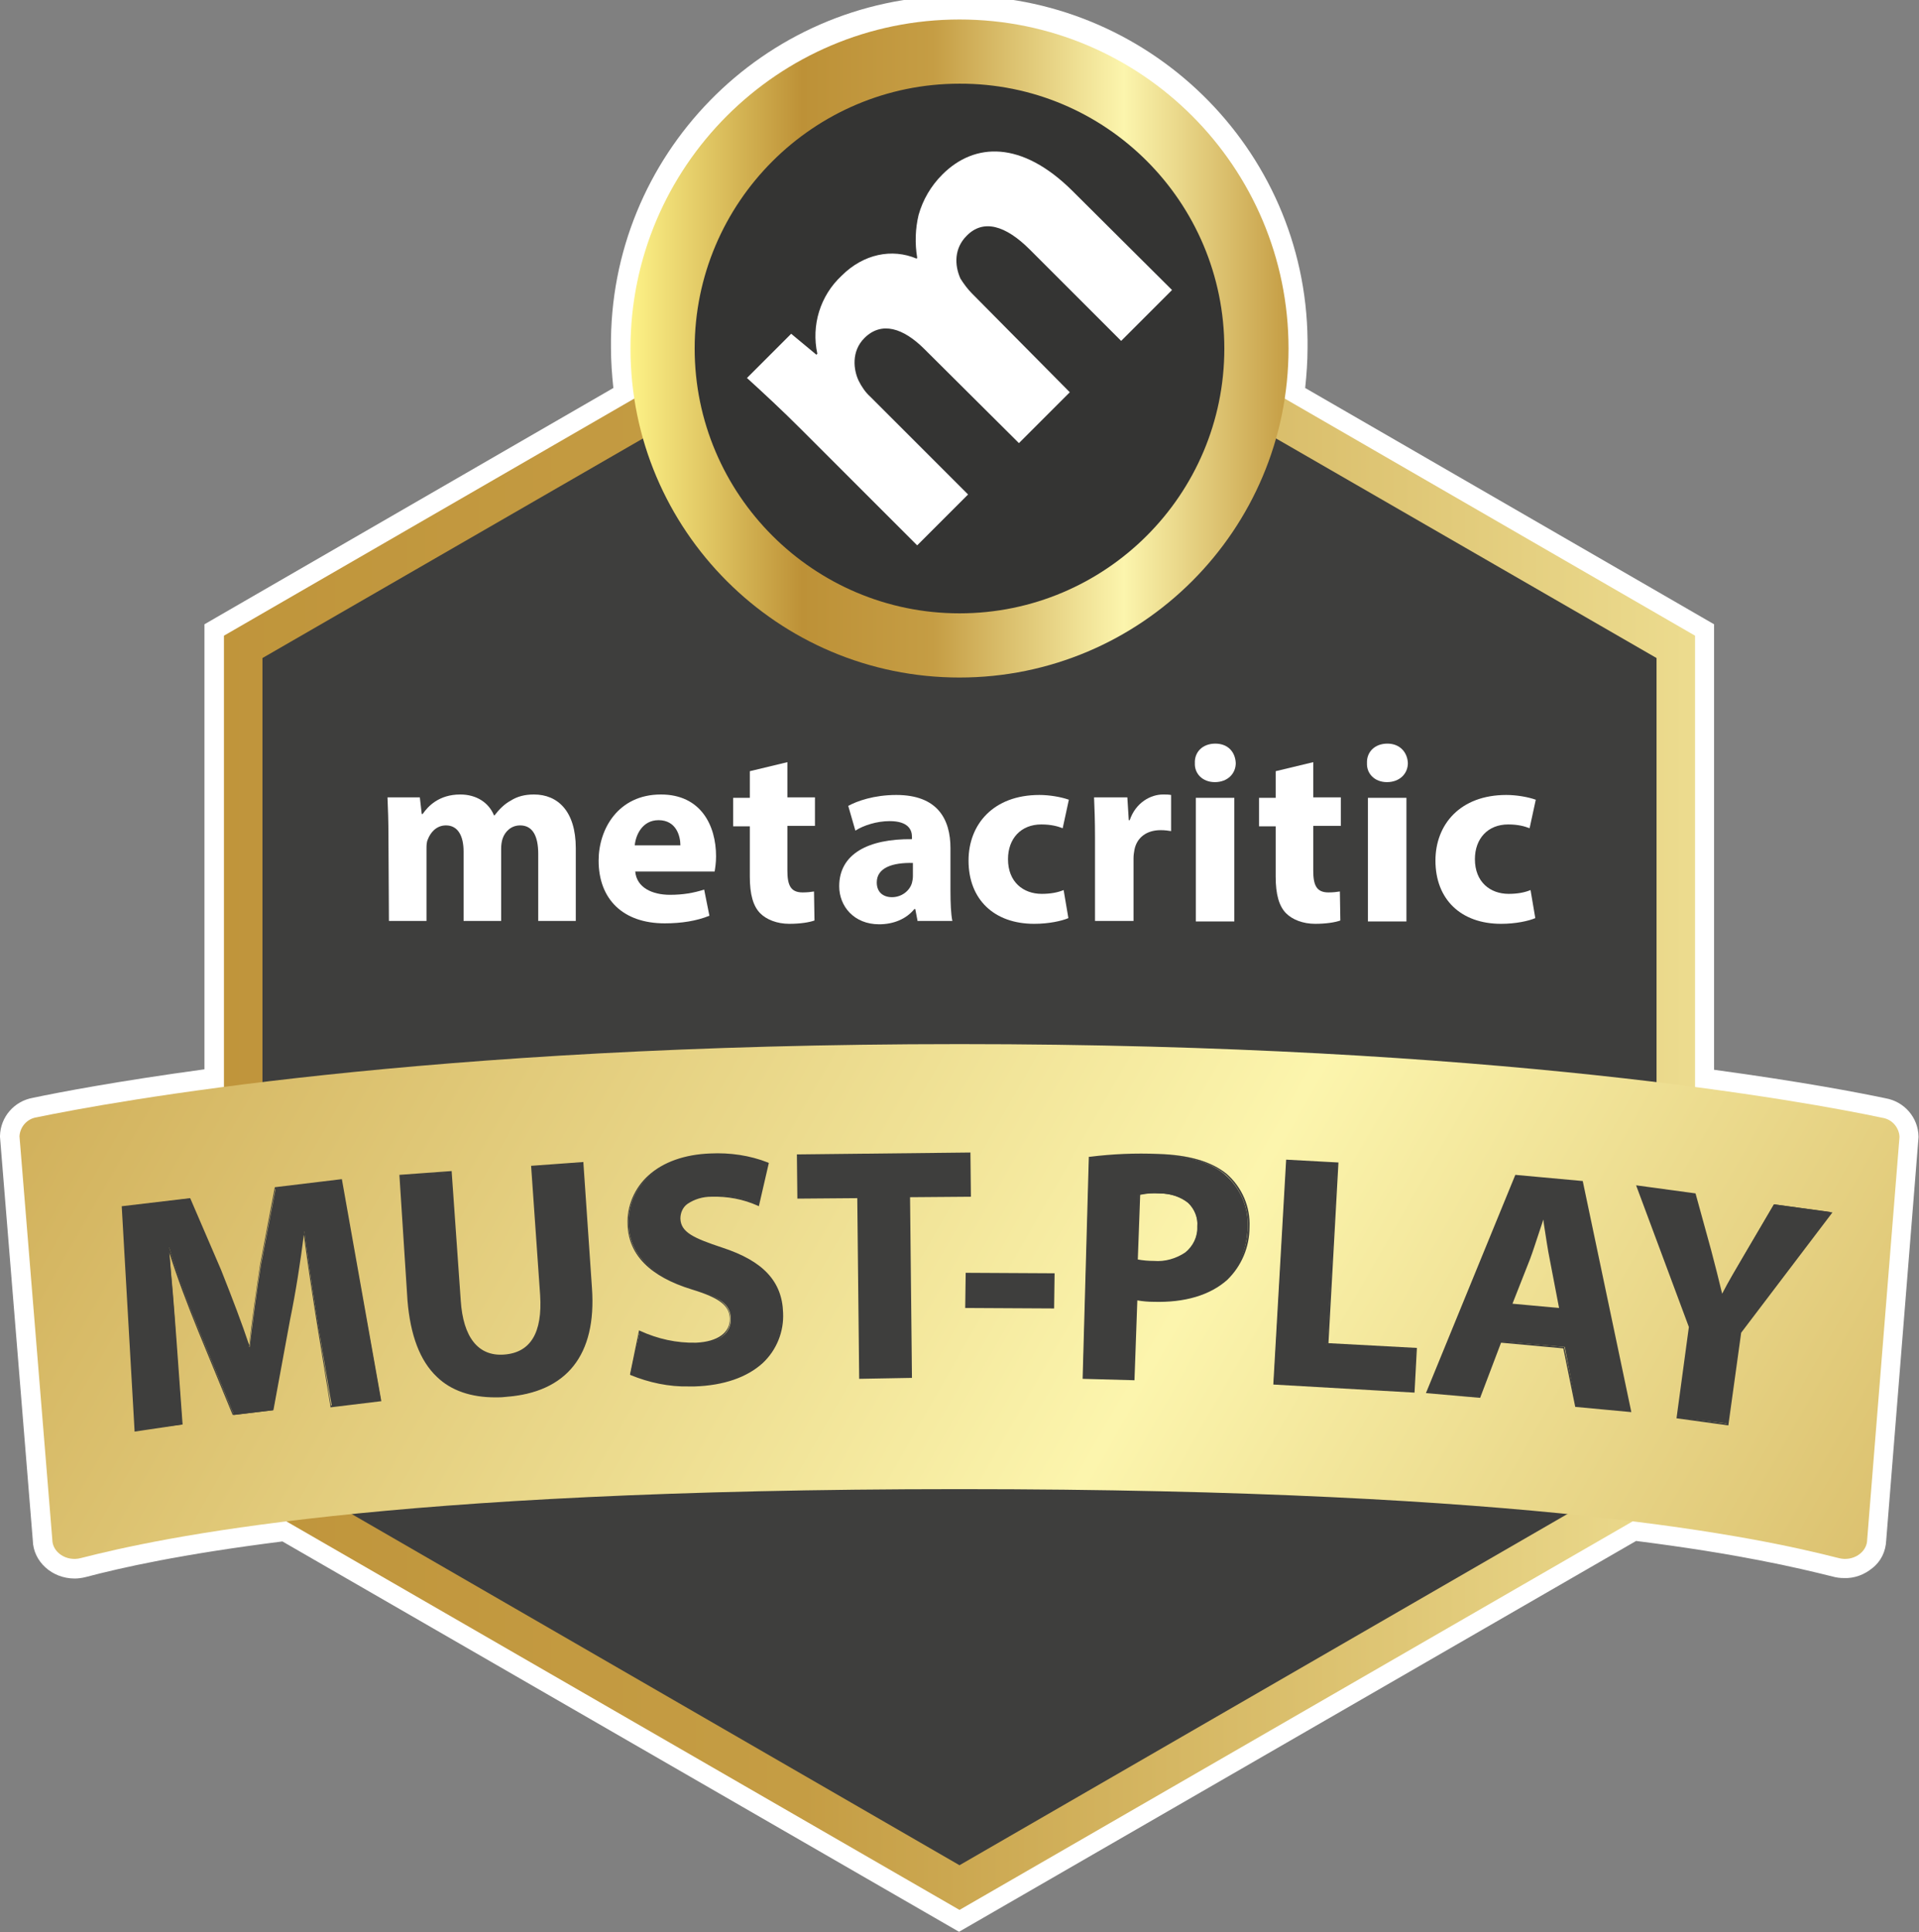 <?xml version="1.0" encoding="utf-8"?>
<!-- Generator: Adobe Illustrator 22.1.0, SVG Export Plug-In . SVG Version: 6.00 Build 0)  -->
<svg version="1.1" id="Layer_1" xmlns="http://www.w3.org/2000/svg" xmlns:xlink="http://www.w3.org/1999/xlink" x="0px" y="0px"
	 viewBox="0 0 403.6 406.4" style="enable-background:new 0 0 403.6 406.4;" xml:space="preserve">
<rect x="0" y="0" width="403.6" height="406.4" fill="#808080" stroke="none"/>
<style type="text/css">
	.st0{fill:#FFFFFF;}
	.st1{fill:url(#SVGID_1_);}
	.st2{fill:#3E3E3D;}
	.st3{fill:url(#SVGID_2_);}
	.st4{enable-background:new    ;}
	.st5{fill:url(#SVGID_3_);}
	.st6{fill:#343433;}
</style>
<title>Asset 4</title>
<g>
	<path class="st0" d="M59.4,324.2c-21.4,2.7-33.8,5.5-41.4,7.5c-0.8,0.2-1.6,0.3-2.3,0.3c-4.8,0-8.7-3.6-8.8-8L0,239.1v-0.2
		c0.1-4,3-7.3,6.9-8c5.7-1.2,17.8-3.5,36.1-6v-93.6l86-49.7c-0.3-2.8-0.5-5.6-0.5-8.4c-0.5-40.5,32-73.7,72.4-74.1
		s73.7,32,74.1,72.4c0,0.6,0,1.1,0,1.7c0,2.8-0.2,5.6-0.5,8.4l86,49.7V225c18.4,2.5,30.4,4.8,36.1,6c3.9,0.7,6.8,4,6.9,8v0.2
		l-6.8,84.8c-0.1,2.3-1.1,4.4-2.9,5.8c-1.7,1.4-3.8,2.2-6,2.1l0,0c-0.8,0-1.6-0.1-2.3-0.3c-7.6-1.9-20-4.8-41.4-7.5l-142.4,82.2
		L59.4,324.2z"/>
	
		<linearGradient id="SVGID_1_" gradientUnits="userSpaceOnUse" x1="-248.83" y1="895" x2="659.28" y2="895" gradientTransform="matrix(1 0 0 1 0 -672)">
		<stop  offset="0" style="stop-color:#FDF287"/>
		<stop  offset="0.26" style="stop-color:#BD9137"/>
		<stop  offset="0.46" style="stop-color:#C59D44"/>
		<stop  offset="0.75" style="stop-color:#FCF5AD"/>
		<stop  offset="1" style="stop-color:#C59D44"/>
	</linearGradient>
	<polygon class="st1" points="356.5,312.4 356.5,133.7 201.8,44.3 47.1,133.7 47.1,312.4 201.8,401.7 	"/>
	<polygon class="st2" points="348.4,307.6 348.4,138.4 201.8,53.8 55.2,138.4 55.2,307.6 201.8,392.3 	"/>
	
		<linearGradient id="SVGID_2_" gradientUnits="userSpaceOnUse" x1="-436.002" y1="586.608" x2="458.688" y2="1098.388" gradientTransform="matrix(1 0 0 1 0 -672)">
		<stop  offset="0" style="stop-color:#FDF287"/>
		<stop  offset="0.26" style="stop-color:#BD9137"/>
		<stop  offset="0.46" style="stop-color:#C59D44"/>
		<stop  offset="0.75" style="stop-color:#FCF5AD"/>
		<stop  offset="1" style="stop-color:#C59D44"/>
	</linearGradient>
	<path class="st3" d="M392.7,323.8c0,2.7-3,4.7-6,3.9c-16.5-4.2-62.8-14.5-184.9-14.5S33.5,323.5,17,327.7c-3,0.8-6-1.2-6-3.9
		L4.1,239c0.1-2,1.6-3.7,3.6-4c15.5-3.2,81.2-15.4,194.1-15.4s178.6,12.2,194.1,15.5c2,0.3,3.5,2,3.6,4L392.7,323.8z"/>
	<path class="st2" d="M66.8,278.1c-0.9-5.6-1.9-12.3-2.8-19.1h-0.2c-0.7,6.1-1.8,13-3,18.7l-3.4,18.9l-8.2,1L42,280.1
		c-2.2-5.3-4.6-11.7-6.4-17.7h-0.1c0.5,6.3,1.2,13.5,1.5,19.4l1.3,17.8l-9.8,1.2l-2.7-47l14-1.7l6.5,15c2.1,5.2,4.3,10.9,6,16.2h0.2
		c0.7-5.5,1.5-11.9,2.4-17.3l3.1-16.1l13.8-1.7l8.3,46.3l-10.3,1.3L66.8,278.1z"/>
	<path class="st2" d="M28.3,301.1v-0.2l-2.7-47.2L40,252l6.5,15.1c2.5,6.3,4.4,11.3,5.9,15.8c0.5-4.5,1.4-11,2.3-16.9l3.1-16.3
		l14.1-1.7l8.3,46.7L69.5,296v-0.2L66.6,278c-0.8-5-1.8-11.5-2.7-18.3c-0.7,5.6-1.7,12.1-2.9,17.9l-3.5,19l-8.5,1l-0.1-0.1L41.7,280
		c-2.2-5.4-4.5-11.4-6.1-16.6c0.2,1.9,0.3,3.8,0.5,5.7c0.4,4.3,0.7,8.7,1,12.5l1.3,18L28.3,301.1z M26,254.1l2.7,46.6l9.3-1.2
		l-1.3-17.6c-0.2-3.8-0.6-8.2-1-12.5c-0.2-2.4-0.4-4.7-0.6-6.9v-0.2l0.5-0.1v0.2c1.7,5.4,4,11.9,6.4,17.7l7.1,17.3l7.9-1l3.4-18.7
		c1.2-6.1,2.3-12.9,3-18.7v-0.2l0.6-0.1v0.2c0.9,7,1.9,13.9,2.8,19.1l2.8,17.6l9.9-1.2l-8.2-45.9l-13.4,1.6l-3.1,16
		c-1,6-1.8,12.7-2.4,17.3v0.1l-0.5,0.1v-0.2c-1.5-4.6-3.4-9.7-6-16.2l-6.4-14.9L26,254.1z"/>
	<path class="st2" d="M94.8,246.6l1.9,27c0.6,8.1,3.9,12,9.3,11.6s8.3-4.5,7.8-12.8l-1.9-27l10.6-0.7l1.8,26.3
		c1,14.5-5.8,21.9-18,22.7c-11.9,0.8-19.3-5.2-20.3-20.2l-1.8-26.1L94.8,246.6z"/>
	<path class="st2" d="M104.2,293.9c-5.1,0-9.3-1.4-12.3-4.3c-3.6-3.4-5.6-8.8-6.2-16.1L84,247.1l11-0.8v0.2l1.9,27
		c0.5,7.8,3.7,11.8,9.1,11.4c5.6-0.4,8.1-4.6,7.6-12.5l-1.9-27.2l11-0.8v0.2l1.8,26.3c1,14.1-5.3,22-18.2,22.9
		C105.6,293.9,104.9,293.9,104.2,293.9z M84.4,247.5l1.8,25.9c0.5,7.2,2.5,12.6,6,15.9c3.3,3.2,8.1,4.5,14,4.1
		c12.7-0.9,18.8-8.7,17.9-22.5l-1.8-26.1l-10.2,0.7l1.9,26.8c0.6,8.2-2.1,12.6-8,13c-5.7,0.4-9-3.7-9.5-11.8l-1.9-26.8L84.4,247.5z"
		/>
	<path class="st2" d="M134.5,280.2c3.7,1.7,7.8,2.6,11.9,2.5c4.9-0.2,7.4-2.3,7.3-5.4s-2.4-4.5-8.1-6.3c-7.9-2.4-13.1-6.6-13.4-13.4
		c-0.3-8,6.2-14.4,17.2-14.8c4.1-0.2,8.2,0.4,12.1,1.9l-2.1,8.6c-3.1-1.4-6.5-2-9.9-1.9c-4.6,0.2-6.8,2.3-6.7,4.8
		c0.1,3,2.8,4.2,8.9,6.3c8.4,2.8,12.4,6.9,12.7,13.6c0.3,7.9-5.5,14.8-18.4,15.2c-5.4,0.2-10.7-1-13.4-2.4L134.5,280.2z"/>
	<path class="st2" d="M144.9,291.6c-4.2,0.1-8.4-0.8-12.3-2.4l-0.1-0.1l1.9-9.3l0.2,0.1c3.7,1.7,7.7,2.6,11.8,2.5
		c4.5-0.2,7.2-2.1,7.1-5.1c-0.1-2.7-2.1-4.3-8-6.1c-8.8-2.7-13.3-7.3-13.5-13.6c-0.2-4,1.5-7.8,4.4-10.4c3.1-2.8,7.6-4.4,13-4.6
		c4.1-0.2,8.3,0.4,12.1,1.9l0.2,0.1l-2.1,9.1l-0.2-0.1c-3.1-1.4-6.4-2-9.8-1.9c-1.8,0-3.5,0.5-5,1.5c-1,0.7-1.5,1.9-1.5,3.1
		c0.1,2.9,2.8,4.1,8.8,6.1c8.6,2.8,12.6,7.1,12.8,13.7c0.2,4-1.4,7.9-4.3,10.6c-3.3,3-8.2,4.7-14.3,4.9
		C145.7,291.6,145.3,291.6,144.9,291.6z M132.9,288.9c4.2,1.7,8.7,2.5,13.2,2.3c6-0.2,10.8-1.9,14-4.8c2.9-2.6,4.4-6.4,4.2-10.2
		c-0.2-6.5-4.1-10.6-12.6-13.4c-6.2-2.1-9-3.4-9.1-6.5c0-1.3,0.6-2.6,1.6-3.4c1.5-1.1,3.4-1.6,5.2-1.6c3.3-0.1,6.7,0.5,9.8,1.8
		l2-8.2c-3.8-1.4-7.8-2.1-11.9-1.9c-5.3,0.2-9.7,1.7-12.8,4.5c-2.9,2.5-4.5,6.2-4.3,10.1c0.2,6.2,4.6,10.5,13.2,13.2
		c6,1.9,8.1,3.6,8.2,6.5c0.1,3.3-2.7,5.4-7.5,5.6c-4,0.1-8-0.8-11.7-2.4L132.9,288.9z"/>
	<path class="st2" d="M180.5,251.8l-12.6,0.1l-0.1-8.9l36.1-0.4l0.1,8.9l-12.8,0.1l0.4,38.1l-10.7,0.1L180.5,251.8z"/>
	<path class="st2" d="M180.7,290l-0.4-38l-12.6,0.1l-0.1-9.3l36.5-0.4l0.1,9.3l-12.8,0.1l0.4,38L180.7,290z M180.7,251.5l0.4,38.1
		l10.3-0.1l-0.4-38.1l12.8-0.1l-0.1-8.5l-35.7,0.4l0.1,8.5L180.7,251.5z"/>
	<path class="st2" d="M221.6,268v7l-18.3-0.1l0.1-7L221.6,268z"/>
	<path class="st2" d="M221.7,275.2l-18.7-0.1l0.1-7.4l18.7,0.1L221.7,275.2z M203.5,274.7l17.9,0.1l0.1-6.6l-17.9-0.1L203.5,274.7z"
		/>
	<path class="st2" d="M229.1,243.5c4.8-0.6,9.6-0.8,14.4-0.6c6.6,0.2,11.2,1.6,14.2,4.2c3.2,2.8,4.9,6.8,4.7,11
		c-0.1,4.6-1.8,8.5-4.6,11c-3.7,3.3-9.1,4.7-15.4,4.5c-1.2,0-2.4-0.1-3.6-0.3l-0.5,16.8l-10.5-0.3L229.1,243.5z M239.1,265.1
		c1.2,0.3,2.3,0.4,3.5,0.4c5.6,0.1,9.2-2.6,9.3-7.4c0.1-4.3-2.8-7-8.1-7.1c-1.5-0.1-3,0-4.4,0.3L239.1,265.1z"/>
	<path class="st2" d="M238.6,290.3l-10.9-0.3v-0.2l1.3-46.5h0.2c4.8-0.6,9.6-0.8,14.4-0.6c6.5,0.2,11.2,1.6,14.4,4.2
		c3.2,2.8,5,6.9,4.8,11.2c0,4.2-1.7,8.2-4.7,11.1c-3.6,3.2-8.9,4.8-15.5,4.6c-1.1,0-2.3-0.1-3.4-0.3L238.6,290.3z M228.1,289.6
		l10.1,0.3l0.5-16.8h0.2c1.2,0.2,2.4,0.3,3.6,0.3c2.9,0.1,5.8-0.2,8.6-1c2.5-0.6,4.7-1.9,6.7-3.5c3-2.8,4.6-6.8,4.6-10.9
		c0.2-4.1-1.5-8.1-4.6-10.9c-3.1-2.6-7.7-3.9-14.1-4.1c-4.7-0.2-9.5,0-14.2,0.6L228.1,289.6z M243.1,265.7h-0.4
		c-1.2,0-2.4-0.1-3.6-0.4h-0.2l0.4-14.2h0.1c1.5-0.3,3-0.4,4.4-0.3c2.2-0.1,4.4,0.7,6.2,2.1c1.5,1.4,2.2,3.3,2.1,5.3
		c0,2.2-1,4.3-2.7,5.7C247.6,265.2,245.4,265.8,243.1,265.7L243.1,265.7z M239.3,264.9c1.1,0.2,2.2,0.3,3.4,0.3
		c2.3,0.2,4.7-0.5,6.6-1.8c1.6-1.3,2.6-3.3,2.5-5.4c0.2-1.9-0.6-3.7-1.9-5c-1.7-1.3-3.8-2-5.9-2c-1.4-0.1-2.8,0-4.2,0.3L239.3,264.9
		z"/>
	<path class="st2" d="M270.6,244.2l10.6,0.6l-2.1,38l18.6,1l-0.5,8.9l-29.3-1.7L270.6,244.2z"/>
	<path class="st2" d="M297.5,292.9l-29.7-1.7l2.7-47.3l11,0.6l-2.1,38l18.6,1L297.5,292.9z M268.2,290.9l28.9,1.6l0.5-8.5l-18.6-1
		l2.1-38l-10.2-0.6L268.2,290.9z"/>
	<path class="st2" d="M315.6,282.1l-4.4,11.7l-11-1l18.6-45.5l13.9,1.3l10.2,48.1l-11.4-1l-2.4-12.4L315.6,282.1z M328.2,275.3
		l-2-10.2c-0.6-2.9-1.1-6.4-1.5-9.2h-0.1c-1,2.7-2,6.2-3,8.8l-3.7,9.7L328.2,275.3z"/>
	<path class="st2" d="M343.1,297l-11.8-1.1l-2.5-12.3l-13.1-1.2l-4.4,11.6l-11.4-1l18.8-45.9l14.2,1.3v0.1L343.1,297z M331.6,295.5
		l11,1l-10.1-47.7l-13.6-1.2l-18.5,45.1l10.5,1l4.4-11.7l13.7,1.3L331.6,295.5z M328.4,275.5l-10.9-1l3.8-9.9
		c0.6-1.6,1.2-3.5,1.8-5.3c0.4-1.3,0.8-2.4,1.2-3.5v-0.1h0.5l0.2,1.6c0.4,2.5,0.8,5.4,1.3,7.8L328.4,275.5z M318.1,274.2l9.8,0.9
		l-1.9-9.9c-0.5-2.4-0.9-5.3-1.3-7.8l-0.1-0.9c-0.3,1-0.7,2-1,3c-0.6,1.8-1.2,3.7-1.8,5.3L318.1,274.2z"/>
	<path class="st2" d="M352.8,298.1l2.6-19.1l-11-29.5l12,1.6l3.3,11.8c1,3.6,1.6,6.2,2.4,9.4h0.1c1.4-2.8,2.9-5.3,4.7-8.4l6.2-10.6
		l11.8,1.6l-19,25.1l-2.6,19.4L352.8,298.1z"/>
	<path class="st2" d="M363.5,299.8l-10.9-1.5l2.6-19.2l-11.1-29.8l12.5,1.7l3.3,12c0.9,3.4,1.5,5.8,2.3,9.1c1.4-2.7,2.9-5.2,4.6-8.1
		l6.3-10.7l12.3,1.7l-19.2,25.3L363.5,299.8z M353,298l10.1,1.4l2.6-19.3l18.8-24.9l-11.3-1.5l-6.1,10.4c-1.8,3.1-3.3,5.6-4.7,8.4
		l-0.1,0.1l-0.4-0.1v-0.1c-0.8-3.4-1.4-5.9-2.4-9.4l-3.2-11.7l-11.5-1.6l10.9,29.2l0,0L353,298z"/>
	<g class="st4">
		<path class="st0" d="M81.7,176c0-3.2-0.1-6-0.2-8.3h6.8l0.4,3.5h0.2c1.1-1.6,3.4-4.1,7.9-4.1c3.4,0,6,1.7,7.1,4.4h0.1
			c1-1.3,2.1-2.4,3.4-3.1c1.4-0.9,3-1.3,4.9-1.3c5,0,8.8,3.5,8.8,11.3v15.3h-7.9v-14.1c0-3.8-1.2-6-3.8-6c-1.9,0-3.2,1.3-3.7,2.8
			c-0.2,0.6-0.3,1.4-0.3,2.1v15.2h-7.9v-14.6c0-3.3-1.2-5.5-3.7-5.5c-2.1,0-3.3,1.6-3.8,2.9c-0.3,0.6-0.3,1.4-0.3,2v15.2h-7.9
			L81.7,176L81.7,176z"/>
	</g>
	<g class="st4">
		<path class="st0" d="M133.6,183.3c0.3,3.4,3.6,4.9,7.3,4.9c2.8,0,5-0.4,7.2-1.1l1.1,5.5c-2.7,1.1-5.9,1.6-9.4,1.6
			c-8.8,0-13.9-5.1-13.9-13.2c0-6.6,4.1-13.9,13.1-13.9c8.4,0,11.6,6.5,11.6,13c0,1.4-0.2,2.6-0.3,3.2H133.6z M143.1,177.8
			c0-2-0.9-5.3-4.6-5.3c-3.4,0-4.8,3.1-5,5.3H143.1z"/>
	</g>
	<g class="st4">
		<path class="st0" d="M165.6,160.3v7.4h5.8v6h-5.8v9.4c0,3.1,0.7,4.6,3.2,4.6c1,0,1.8-0.1,2.4-0.2l0.1,6.1c-1.1,0.4-3,0.7-5.3,0.7
			c-2.6,0-4.8-0.9-6.1-2.2c-1.5-1.5-2.2-4-2.2-7.7v-10.6h-3.5v-6h3.5v-5.6L165.6,160.3z"/>
	</g>
	<g class="st4">
		<path class="st0" d="M193,193.8l-0.5-2.6h-0.2c-1.7,2.1-4.4,3.2-7.4,3.2c-5.3,0-8.4-3.8-8.4-8c0-6.8,6.1-10,15.3-9.9V176
			c0-1.4-0.7-3.3-4.7-3.3c-2.7,0-5.5,0.9-7.2,2l-1.5-5.2c1.8-1,5.4-2.3,10.1-2.3c8.7,0,11.4,5.1,11.4,11.2v9c0,2.5,0.1,4.9,0.4,6.3
			H193V193.8z M192,181.5c-4.3-0.1-7.6,1-7.6,4.1c0,2.1,1.4,3.1,3.2,3.1c2,0,3.7-1.3,4.2-3c0.1-0.4,0.2-0.9,0.2-1.4L192,181.5
			L192,181.5z"/>
	</g>
	<path class="st0" d="M224.7,193.1c-1.4,0.6-4.1,1.2-7.2,1.2c-8.4,0-13.8-5.1-13.8-13.3c0-7.6,5.2-13.8,14.9-13.8
		c2.1,0,4.5,0.4,6.2,1l-1.3,6c-1-0.4-2.4-0.8-4.5-0.8c-4.3,0-7,3-7,7.3c0,4.8,3.2,7.3,7.1,7.3c1.9,0,3.4-0.3,4.6-0.8L224.7,193.1z"
		/>
	<path class="st0" d="M230.3,176.3c0-3.8-0.1-6.3-0.2-8.6h7l0.3,4.8h0.2c1.3-3.8,4.5-5.4,7-5.4c0.7,0,1.1,0,1.7,0.1v7.6
		c-0.6-0.1-1.3-0.2-2.2-0.2c-3,0-5,1.6-5.5,4.1c-0.1,0.5-0.2,1.2-0.2,1.8v13.2h-8.1V176.3z"/>
	<path class="st0" d="M259.9,160.5c0,2.2-1.7,4-4.4,4c-2.6,0-4.3-1.8-4.2-4c-0.1-2.3,1.6-4.1,4.3-4.1
		C258.3,156.4,259.8,158.2,259.9,160.5z M251.5,193.8v-26h8.1v26H251.5z"/>
	<path class="st0" d="M276.2,160.3v7.4h5.8v6h-5.8v9.4c0,3.1,0.7,4.6,3.2,4.6c1,0,1.8-0.1,2.4-0.2l0.1,6.1c-1.1,0.4-3,0.7-5.3,0.7
		c-2.6,0-4.8-0.9-6.1-2.2c-1.5-1.5-2.2-4-2.2-7.7v-10.6h-3.5v-6h3.5v-5.6L276.2,160.3z"/>
	<path class="st0" d="M296.1,160.5c0,2.2-1.7,4-4.4,4c-2.6,0-4.3-1.8-4.2-4c-0.1-2.3,1.6-4.1,4.3-4.1
		C294.4,156.4,296,158.2,296.1,160.5z M287.7,193.8v-26h8.1v26H287.7z"/>
	<path class="st0" d="M322.9,193.1c-1.4,0.6-4.1,1.2-7.2,1.2c-8.4,0-13.8-5.1-13.8-13.3c0-7.6,5.2-13.8,14.9-13.8
		c2.1,0,4.5,0.4,6.2,1l-1.3,6c-1-0.4-2.4-0.8-4.5-0.8c-4.3,0-7,3-7,7.3c0,4.8,3.2,7.3,7.1,7.3c1.9,0,3.4-0.3,4.6-0.8L322.9,193.1z"
		/>
	
		<linearGradient id="SVGID_3_" gradientUnits="userSpaceOnUse" x1="132.6" y1="745.3" x2="271" y2="745.3" gradientTransform="matrix(1 0 0 1 0 -672)">
		<stop  offset="0" style="stop-color:#FDF287"/>
		<stop  offset="0.26" style="stop-color:#BD9137"/>
		<stop  offset="0.46" style="stop-color:#C59D44"/>
		<stop  offset="0.75" style="stop-color:#FCF5AD"/>
		<stop  offset="1" style="stop-color:#C59D44"/>
	</linearGradient>
	<path class="st5" d="M271,73.3c0,38.2-31,69.2-69.2,69.2s-69.2-31-69.2-69.2s31-69.2,69.2-69.2l0,0C240,4.1,271,35.1,271,73.3z"/>
	<path class="st6" d="M257.5,73.3c0,30.8-25,55.7-55.7,55.7s-55.7-25-55.7-55.7s25-55.7,55.7-55.7C232.6,17.5,257.5,42.5,257.5,73.3
		L257.5,73.3z"/>
	<path class="st0" d="M168.7,90.5c-4.4-4.4-8.3-8-11.6-11l9.3-9.3l5.3,4.4l0.2-0.2c-1.3-6,0.6-12.2,5.1-16.4
		c4.6-4.6,10.6-5.8,15.8-3.6l0.1-0.2c-0.5-3-0.4-6.1,0.3-9c0.9-3.2,2.6-6.1,5-8.5c6.8-6.8,16.7-7.1,27.3,3.4l21,20.9l-10.7,10.7
		l-19.2-19.2c-5.1-5.1-9.8-6.5-13.3-2.9c-2.6,2.6-2.6,6.1-1.3,9c0.7,1.1,1.5,2.2,2.4,3.1L225,82.5l-10.7,10.7l-19.9-19.8
		c-4.4-4.4-9-5.9-12.6-2.3c-2.8,2.8-2.3,6.7-1.2,9c0.6,1.2,1.4,2.4,2.4,3.3l20.6,20.6l-10.7,10.7L168.7,90.5z"/>
</g>
</svg>
